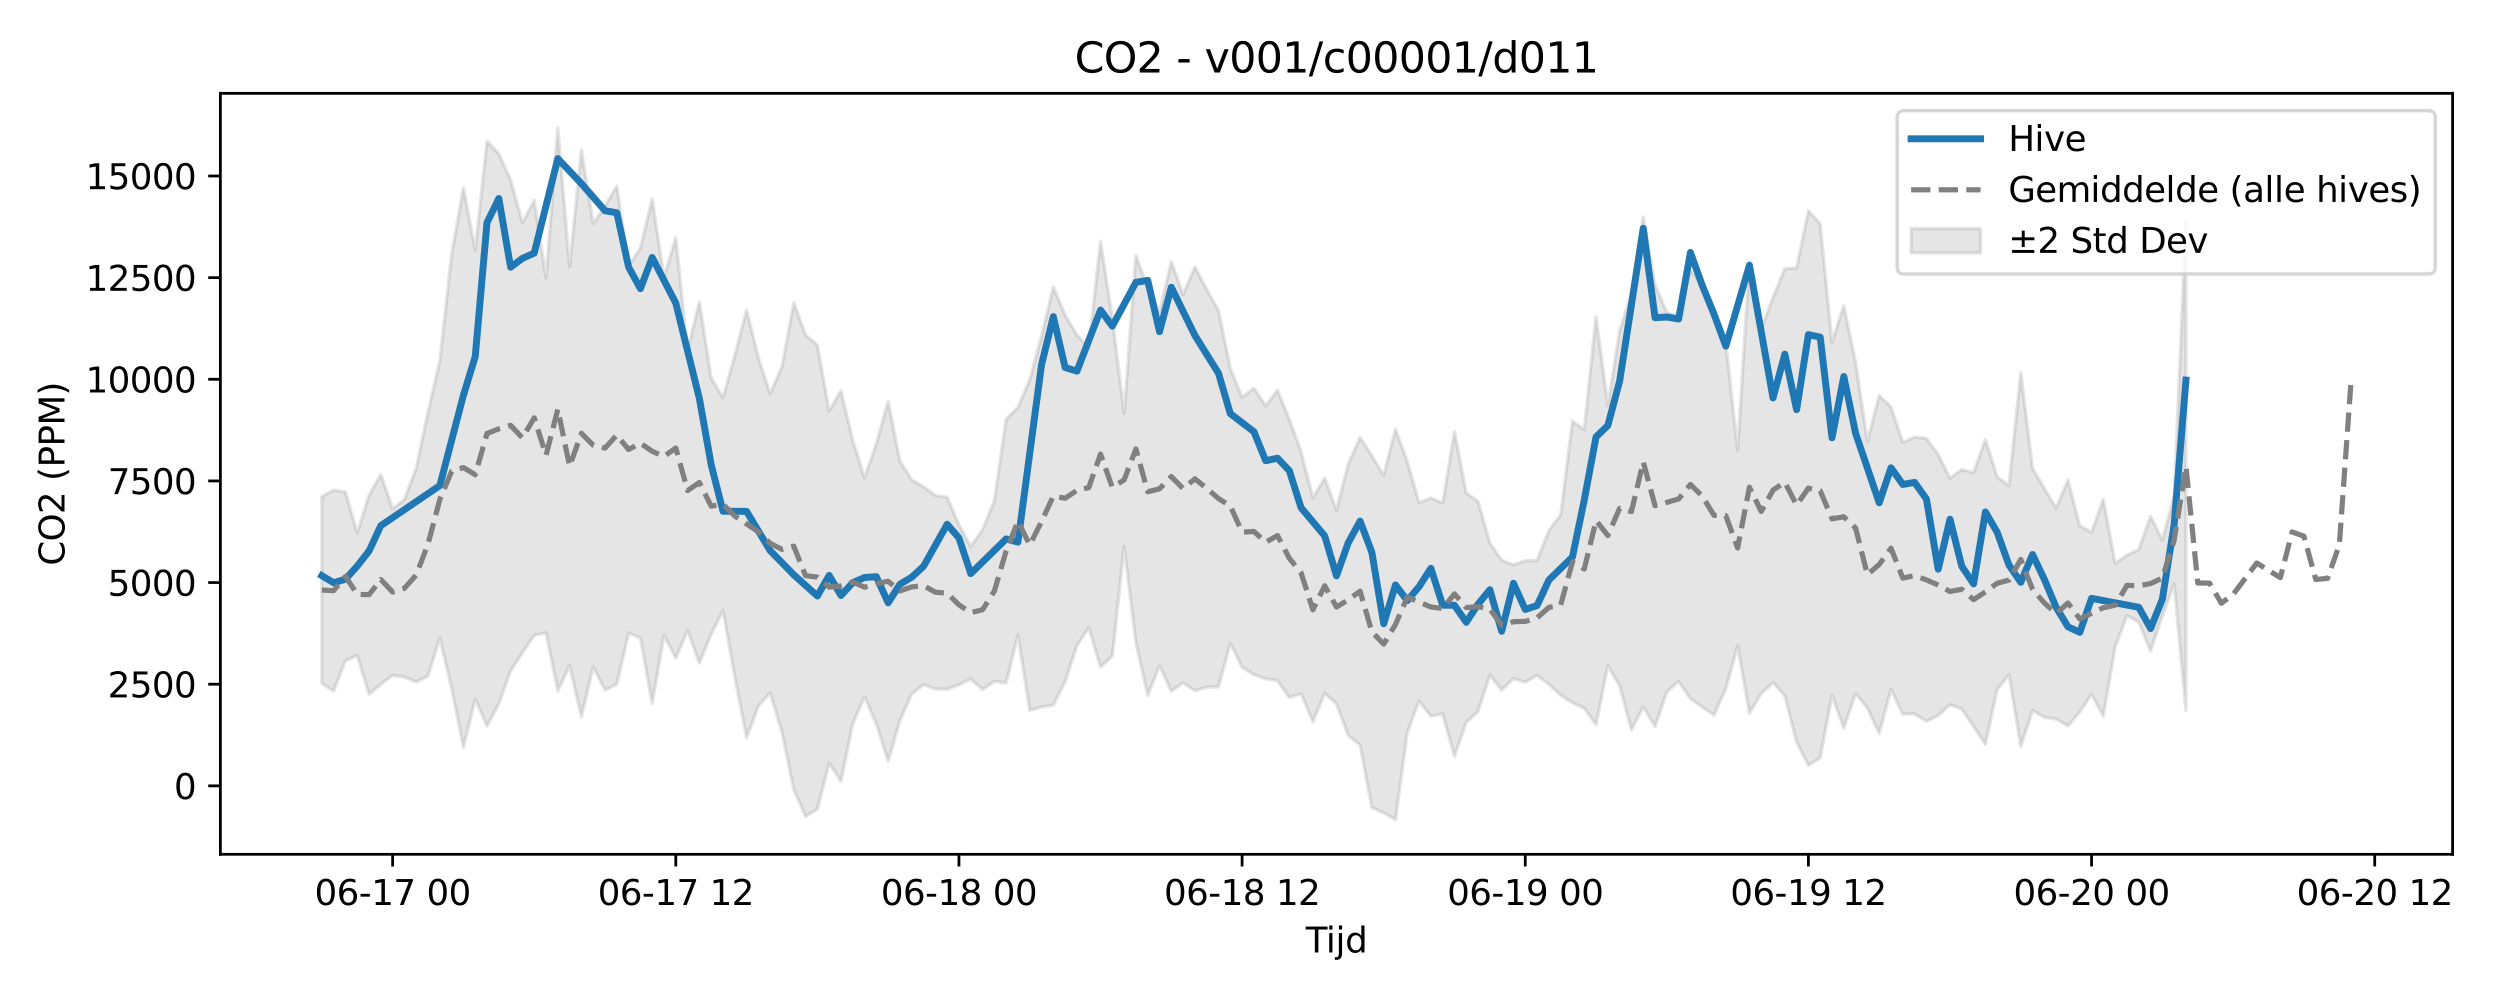 <?xml version="1.0" encoding="utf-8" standalone="no"?>
<!DOCTYPE svg PUBLIC "-//W3C//DTD SVG 1.1//EN"
  "http://www.w3.org/Graphics/SVG/1.1/DTD/svg11.dtd">
<svg xmlns:xlink="http://www.w3.org/1999/xlink" width="720pt" height="288pt" viewBox="0 0 720 288" xmlns="http://www.w3.org/2000/svg" version="1.1">
 <defs>
  <style type="text/css">*{stroke-linejoin: round; stroke-linecap: butt}</style>
 </defs>
 <g id="figure_1">
  <g id="patch_1">
   <path d="M 0 288 
L 720 288 
L 720 0 
L 0 0 
z
" style="fill: #ffffff"/>
  </g>
  <g id="axes_1">
   <g id="patch_2">
    <path d="M 63.47 246.04 
L 706.345 246.04 
L 706.345 26.88 
L 63.47 26.88 
z
" style="fill: #ffffff"/>
   </g>
   <g id="FillBetweenPolyCollection_1">
    <defs>
     <path id="m13da77498e" d="M 92.692 -144.918 
L 92.692 -91.21 
L 96.089 -88.935 
L 99.487 -97.717 
L 102.885 -99.185 
L 106.283 -88.065 
L 109.681 -90.92 
L 113.079 -93.472 
L 116.477 -93.019 
L 119.874 -91.595 
L 123.272 -93.34 
L 126.67 -104.268 
L 130.068 -89.753 
L 133.466 -72.75 
L 136.864 -86.603 
L 140.262 -78.963 
L 143.659 -85.31 
L 147.057 -94.792 
L 150.455 -100.003 
L 153.853 -105.001 
L 157.251 -105.752 
L 160.649 -89.053 
L 164.047 -96.244 
L 167.445 -81.586 
L 170.842 -95.941 
L 174.24 -89.253 
L 177.638 -90.958 
L 181.036 -105.668 
L 184.434 -104.264 
L 187.832 -85.333 
L 191.23 -105.01 
L 194.627 -98.432 
L 198.025 -106.393 
L 201.423 -97.05 
L 204.821 -105.324 
L 208.219 -112.128 
L 211.617 -93.141 
L 215.015 -75.57 
L 218.412 -84.665 
L 221.81 -88.443 
L 225.208 -77.171 
L 228.606 -60.621 
L 232.004 -52.902 
L 235.402 -54.985 
L 238.8 -68.219 
L 242.197 -62.979 
L 245.595 -79.549 
L 248.993 -87.325 
L 252.391 -79.508 
L 255.789 -68.785 
L 259.187 -80.46 
L 262.585 -88.141 
L 265.982 -90.849 
L 269.38 -89.554 
L 272.778 -89.515 
L 276.176 -90.764 
L 279.574 -92.492 
L 282.972 -89.382 
L 286.37 -91.777 
L 289.767 -91.322 
L 293.165 -105.12 
L 296.563 -83.415 
L 299.961 -84.378 
L 303.359 -84.935 
L 306.757 -91.723 
L 310.155 -102.057 
L 313.552 -107.199 
L 316.95 -95.928 
L 320.348 -99.025 
L 323.746 -130.581 
L 327.144 -102.898 
L 330.542 -87.683 
L 333.94 -96.304 
L 337.338 -88.911 
L 340.735 -91.378 
L 344.133 -89.081 
L 347.531 -90.049 
L 350.929 -90.201 
L 354.327 -102.708 
L 357.725 -95.866 
L 361.123 -93.705 
L 364.52 -92.523 
L 367.918 -91.934 
L 371.316 -87.12 
L 374.714 -88.241 
L 378.112 -80.11 
L 381.51 -88.311 
L 384.908 -85.279 
L 388.305 -76.127 
L 391.703 -73.454 
L 395.101 -55.367 
L 398.499 -53.917 
L 401.897 -51.922 
L 405.295 -76.984 
L 408.693 -86.092 
L 412.09 -81.768 
L 415.488 -82.36 
L 418.886 -70.225 
L 422.284 -79.985 
L 425.682 -83.06 
L 429.08 -93.552 
L 432.478 -89.265 
L 435.875 -92.525 
L 439.273 -91.561 
L 442.671 -93.486 
L 446.069 -90.917 
L 449.467 -87.79 
L 452.865 -85.591 
L 456.263 -84.014 
L 459.66 -79.32 
L 463.058 -96.325 
L 466.456 -90.426 
L 469.854 -77.801 
L 473.252 -84.425 
L 476.65 -78.759 
L 480.048 -88.72 
L 483.445 -91.745 
L 486.843 -86.768 
L 490.241 -84.358 
L 493.639 -82.068 
L 497.037 -89.655 
L 500.435 -101.932 
L 503.833 -82.623 
L 507.231 -88.236 
L 510.628 -91.385 
L 514.026 -87.594 
L 517.424 -74.239 
L 520.822 -67.561 
L 524.22 -69.785 
L 527.618 -87.77 
L 531.016 -78.329 
L 534.413 -88.219 
L 537.811 -84.07 
L 541.209 -76.78 
L 544.607 -89.471 
L 548.005 -82.349 
L 551.403 -82.37 
L 554.801 -80.276 
L 558.198 -81.902 
L 561.596 -85.04 
L 564.994 -83.832 
L 568.392 -78.741 
L 571.79 -73.644 
L 575.188 -89.404 
L 578.586 -93.703 
L 581.983 -73.038 
L 585.381 -83.405 
L 588.779 -81.377 
L 592.177 -80.937 
L 595.575 -78.909 
L 598.973 -82.985 
L 602.371 -88.035 
L 605.768 -81.718 
L 609.166 -101.671 
L 612.564 -110.711 
L 615.962 -108.847 
L 619.36 -100.52 
L 622.758 -110.57 
L 626.156 -119.765 
L 629.553 -83.339 
L 629.553 -223.997 
L 629.553 -223.997 
L 626.156 -145.118 
L 622.758 -132.459 
L 619.36 -139.322 
L 615.962 -129.74 
L 612.564 -128.123 
L 609.166 -125.719 
L 605.768 -144.231 
L 602.371 -134.727 
L 598.973 -136.557 
L 595.575 -149.774 
L 592.177 -141.618 
L 588.779 -147.313 
L 585.381 -153.106 
L 581.983 -180.682 
L 578.586 -148.145 
L 575.188 -150.672 
L 571.79 -161.409 
L 568.392 -151.864 
L 564.994 -152.774 
L 561.596 -150.234 
L 558.198 -157.12 
L 554.801 -161.708 
L 551.403 -162.119 
L 548.005 -160.612 
L 544.607 -170.773 
L 541.209 -174.096 
L 537.811 -160.919 
L 534.413 -183.58 
L 531.016 -200.006 
L 527.618 -189.375 
L 524.22 -223.525 
L 520.822 -227.277 
L 517.424 -210.831 
L 514.026 -210.64 
L 510.628 -202.308 
L 507.231 -193.171 
L 503.833 -212.72 
L 500.435 -158.432 
L 497.037 -189.293 
L 493.639 -197.078 
L 490.241 -205.907 
L 486.843 -210.17 
L 483.445 -196.843 
L 480.048 -198.03 
L 476.65 -205.967 
L 473.252 -225.546 
L 469.854 -203.529 
L 466.456 -192.769 
L 463.058 -171.214 
L 459.66 -196.832 
L 456.263 -164.237 
L 452.865 -166.711 
L 449.467 -139.678 
L 446.069 -135.206 
L 442.671 -126.595 
L 439.273 -126.51 
L 435.875 -125.373 
L 432.478 -126.667 
L 429.08 -131.652 
L 425.682 -143.545 
L 422.284 -146.027 
L 418.886 -163.7 
L 415.488 -143.149 
L 412.09 -144.608 
L 408.693 -143.246 
L 405.295 -155.092 
L 401.897 -164.371 
L 398.499 -151.112 
L 395.101 -156.712 
L 391.703 -162.019 
L 388.305 -154.402 
L 384.908 -141.09 
L 381.51 -150.284 
L 378.112 -144.629 
L 374.714 -157.829 
L 371.316 -167.298 
L 367.918 -175.609 
L 364.52 -171.132 
L 361.123 -176.179 
L 357.725 -173.606 
L 354.327 -181.862 
L 350.929 -198.617 
L 347.531 -204.628 
L 344.133 -211.124 
L 340.735 -203.185 
L 337.338 -212.594 
L 333.94 -198.148 
L 330.542 -205.07 
L 327.144 -214.508 
L 323.746 -168.992 
L 320.348 -196.288 
L 316.95 -218.486 
L 313.552 -187.915 
L 310.155 -191.509 
L 306.757 -197.254 
L 303.359 -205.36 
L 299.961 -191.208 
L 296.563 -178.638 
L 293.165 -170.715 
L 289.767 -167.256 
L 286.37 -143.746 
L 282.972 -135.434 
L 279.574 -130.606 
L 276.176 -136.848 
L 272.778 -144.782 
L 269.38 -145.328 
L 265.982 -147.801 
L 262.585 -149.809 
L 259.187 -155.178 
L 255.789 -172.414 
L 252.391 -160.269 
L 248.993 -150.423 
L 245.595 -161.197 
L 242.197 -175.483 
L 238.8 -169.612 
L 235.402 -188.592 
L 232.004 -191.533 
L 228.606 -200.8 
L 225.208 -182.385 
L 221.81 -174.589 
L 218.412 -184.984 
L 215.015 -198.713 
L 211.617 -185.62 
L 208.219 -173.451 
L 204.821 -179.12 
L 201.423 -201.043 
L 198.025 -187.043 
L 194.627 -219.534 
L 191.23 -208.053 
L 187.832 -230.708 
L 184.434 -216.506 
L 181.036 -211.407 
L 177.638 -234.4 
L 174.24 -228.612 
L 170.842 -223.629 
L 167.445 -244.828 
L 164.047 -211.23 
L 160.649 -251.158 
L 157.251 -207.991 
L 153.853 -230.32 
L 150.455 -223.789 
L 147.057 -236.185 
L 143.659 -243.698 
L 140.262 -247.322 
L 136.864 -215.958 
L 133.466 -233.933 
L 130.068 -214.768 
L 126.67 -184.054 
L 123.272 -169.317 
L 119.874 -153.217 
L 116.477 -144.152 
L 113.079 -141.501 
L 109.681 -151.288 
L 106.283 -145.398 
L 102.885 -134.48 
L 99.487 -146.284 
L 96.089 -146.854 
L 92.692 -144.918 
z
" style="stroke: #808080; stroke-opacity: 0.2"/>
    </defs>
    <g clip-path="url(#p650953bee2)">
     <use xlink:href="#m13da77498e" x="0" y="288" style="fill: #808080; fill-opacity: 0.2; stroke: #808080; stroke-opacity: 0.2"/>
    </g>
   </g>
   <g id="matplotlib.axis_1">
    <g id="xtick_1">
     <g id="line2d_1">
      <defs>
       <path id="mddd95ee43c" d="M 0 0 
L 0 3.5 
" style="stroke: #000000; stroke-width: 0.8"/>
      </defs>
      <g>
       <use xlink:href="#mddd95ee43c" x="113.079" y="246.04" style="stroke: #000000; stroke-width: 0.8"/>
      </g>
     </g>
     <g id="text_1">
      <!-- 06-17 00 -->
      <g transform="translate(90.598 260.638) scale(0.1 -0.1)">
       <defs>
        <path id="DejaVuSans-30" d="M 2034 4250 
Q 1547 4250 1301 3770 
Q 1056 3291 1056 2328 
Q 1056 1369 1301 889 
Q 1547 409 2034 409 
Q 2525 409 2770 889 
Q 3016 1369 3016 2328 
Q 3016 3291 2770 3770 
Q 2525 4250 2034 4250 
z
M 2034 4750 
Q 2819 4750 3233 4129 
Q 3647 3509 3647 2328 
Q 3647 1150 3233 529 
Q 2819 -91 2034 -91 
Q 1250 -91 836 529 
Q 422 1150 422 2328 
Q 422 3509 836 4129 
Q 1250 4750 2034 4750 
z
" transform="scale(0.016)"/>
        <path id="DejaVuSans-36" d="M 2113 2584 
Q 1688 2584 1439 2293 
Q 1191 2003 1191 1497 
Q 1191 994 1439 701 
Q 1688 409 2113 409 
Q 2538 409 2786 701 
Q 3034 994 3034 1497 
Q 3034 2003 2786 2293 
Q 2538 2584 2113 2584 
z
M 3366 4563 
L 3366 3988 
Q 3128 4100 2886 4159 
Q 2644 4219 2406 4219 
Q 1781 4219 1451 3797 
Q 1122 3375 1075 2522 
Q 1259 2794 1537 2939 
Q 1816 3084 2150 3084 
Q 2853 3084 3261 2657 
Q 3669 2231 3669 1497 
Q 3669 778 3244 343 
Q 2819 -91 2113 -91 
Q 1303 -91 875 529 
Q 447 1150 447 2328 
Q 447 3434 972 4092 
Q 1497 4750 2381 4750 
Q 2619 4750 2861 4703 
Q 3103 4656 3366 4563 
z
" transform="scale(0.016)"/>
        <path id="DejaVuSans-2d" d="M 313 2009 
L 1997 2009 
L 1997 1497 
L 313 1497 
L 313 2009 
z
" transform="scale(0.016)"/>
        <path id="DejaVuSans-31" d="M 794 531 
L 1825 531 
L 1825 4091 
L 703 3866 
L 703 4441 
L 1819 4666 
L 2450 4666 
L 2450 531 
L 3481 531 
L 3481 0 
L 794 0 
L 794 531 
z
" transform="scale(0.016)"/>
        <path id="DejaVuSans-37" d="M 525 4666 
L 3525 4666 
L 3525 4397 
L 1831 0 
L 1172 0 
L 2766 4134 
L 525 4134 
L 525 4666 
z
" transform="scale(0.016)"/>
        <path id="DejaVuSans-20" transform="scale(0.016)"/>
       </defs>
       <use xlink:href="#DejaVuSans-30"/>
       <use xlink:href="#DejaVuSans-36" transform="translate(63.623 0)"/>
       <use xlink:href="#DejaVuSans-2d" transform="translate(127.246 0)"/>
       <use xlink:href="#DejaVuSans-31" transform="translate(163.33 0)"/>
       <use xlink:href="#DejaVuSans-37" transform="translate(226.953 0)"/>
       <use xlink:href="#DejaVuSans-20" transform="translate(290.576 0)"/>
       <use xlink:href="#DejaVuSans-30" transform="translate(322.363 0)"/>
       <use xlink:href="#DejaVuSans-30" transform="translate(385.986 0)"/>
      </g>
     </g>
    </g>
    <g id="xtick_2">
     <g id="line2d_2">
      <g>
       <use xlink:href="#mddd95ee43c" x="194.627" y="246.04" style="stroke: #000000; stroke-width: 0.8"/>
      </g>
     </g>
     <g id="text_2">
      <!-- 06-17 12 -->
      <g transform="translate(172.147 260.638) scale(0.1 -0.1)">
       <defs>
        <path id="DejaVuSans-32" d="M 1228 531 
L 3431 531 
L 3431 0 
L 469 0 
L 469 531 
Q 828 903 1448 1529 
Q 2069 2156 2228 2338 
Q 2531 2678 2651 2914 
Q 2772 3150 2772 3378 
Q 2772 3750 2511 3984 
Q 2250 4219 1831 4219 
Q 1534 4219 1204 4116 
Q 875 4013 500 3803 
L 500 4441 
Q 881 4594 1212 4672 
Q 1544 4750 1819 4750 
Q 2544 4750 2975 4387 
Q 3406 4025 3406 3419 
Q 3406 3131 3298 2873 
Q 3191 2616 2906 2266 
Q 2828 2175 2409 1742 
Q 1991 1309 1228 531 
z
" transform="scale(0.016)"/>
       </defs>
       <use xlink:href="#DejaVuSans-30"/>
       <use xlink:href="#DejaVuSans-36" transform="translate(63.623 0)"/>
       <use xlink:href="#DejaVuSans-2d" transform="translate(127.246 0)"/>
       <use xlink:href="#DejaVuSans-31" transform="translate(163.33 0)"/>
       <use xlink:href="#DejaVuSans-37" transform="translate(226.953 0)"/>
       <use xlink:href="#DejaVuSans-20" transform="translate(290.576 0)"/>
       <use xlink:href="#DejaVuSans-31" transform="translate(322.363 0)"/>
       <use xlink:href="#DejaVuSans-32" transform="translate(385.986 0)"/>
      </g>
     </g>
    </g>
    <g id="xtick_3">
     <g id="line2d_3">
      <g>
       <use xlink:href="#mddd95ee43c" x="276.176" y="246.04" style="stroke: #000000; stroke-width: 0.8"/>
      </g>
     </g>
     <g id="text_3">
      <!-- 06-18 00 -->
      <g transform="translate(253.696 260.638) scale(0.1 -0.1)">
       <defs>
        <path id="DejaVuSans-38" d="M 2034 2216 
Q 1584 2216 1326 1975 
Q 1069 1734 1069 1313 
Q 1069 891 1326 650 
Q 1584 409 2034 409 
Q 2484 409 2743 651 
Q 3003 894 3003 1313 
Q 3003 1734 2745 1975 
Q 2488 2216 2034 2216 
z
M 1403 2484 
Q 997 2584 770 2862 
Q 544 3141 544 3541 
Q 544 4100 942 4425 
Q 1341 4750 2034 4750 
Q 2731 4750 3128 4425 
Q 3525 4100 3525 3541 
Q 3525 3141 3298 2862 
Q 3072 2584 2669 2484 
Q 3125 2378 3379 2068 
Q 3634 1759 3634 1313 
Q 3634 634 3220 271 
Q 2806 -91 2034 -91 
Q 1263 -91 848 271 
Q 434 634 434 1313 
Q 434 1759 690 2068 
Q 947 2378 1403 2484 
z
M 1172 3481 
Q 1172 3119 1398 2916 
Q 1625 2713 2034 2713 
Q 2441 2713 2670 2916 
Q 2900 3119 2900 3481 
Q 2900 3844 2670 4047 
Q 2441 4250 2034 4250 
Q 1625 4250 1398 4047 
Q 1172 3844 1172 3481 
z
" transform="scale(0.016)"/>
       </defs>
       <use xlink:href="#DejaVuSans-30"/>
       <use xlink:href="#DejaVuSans-36" transform="translate(63.623 0)"/>
       <use xlink:href="#DejaVuSans-2d" transform="translate(127.246 0)"/>
       <use xlink:href="#DejaVuSans-31" transform="translate(163.33 0)"/>
       <use xlink:href="#DejaVuSans-38" transform="translate(226.953 0)"/>
       <use xlink:href="#DejaVuSans-20" transform="translate(290.576 0)"/>
       <use xlink:href="#DejaVuSans-30" transform="translate(322.363 0)"/>
       <use xlink:href="#DejaVuSans-30" transform="translate(385.986 0)"/>
      </g>
     </g>
    </g>
    <g id="xtick_4">
     <g id="line2d_4">
      <g>
       <use xlink:href="#mddd95ee43c" x="357.725" y="246.04" style="stroke: #000000; stroke-width: 0.8"/>
      </g>
     </g>
     <g id="text_4">
      <!-- 06-18 12 -->
      <g transform="translate(335.244 260.638) scale(0.1 -0.1)">
       <use xlink:href="#DejaVuSans-30"/>
       <use xlink:href="#DejaVuSans-36" transform="translate(63.623 0)"/>
       <use xlink:href="#DejaVuSans-2d" transform="translate(127.246 0)"/>
       <use xlink:href="#DejaVuSans-31" transform="translate(163.33 0)"/>
       <use xlink:href="#DejaVuSans-38" transform="translate(226.953 0)"/>
       <use xlink:href="#DejaVuSans-20" transform="translate(290.576 0)"/>
       <use xlink:href="#DejaVuSans-31" transform="translate(322.363 0)"/>
       <use xlink:href="#DejaVuSans-32" transform="translate(385.986 0)"/>
      </g>
     </g>
    </g>
    <g id="xtick_5">
     <g id="line2d_5">
      <g>
       <use xlink:href="#mddd95ee43c" x="439.273" y="246.04" style="stroke: #000000; stroke-width: 0.8"/>
      </g>
     </g>
     <g id="text_5">
      <!-- 06-19 00 -->
      <g transform="translate(416.793 260.638) scale(0.1 -0.1)">
       <defs>
        <path id="DejaVuSans-39" d="M 703 97 
L 703 672 
Q 941 559 1184 500 
Q 1428 441 1663 441 
Q 2288 441 2617 861 
Q 2947 1281 2994 2138 
Q 2813 1869 2534 1725 
Q 2256 1581 1919 1581 
Q 1219 1581 811 2004 
Q 403 2428 403 3163 
Q 403 3881 828 4315 
Q 1253 4750 1959 4750 
Q 2769 4750 3195 4129 
Q 3622 3509 3622 2328 
Q 3622 1225 3098 567 
Q 2575 -91 1691 -91 
Q 1453 -91 1209 -44 
Q 966 3 703 97 
z
M 1959 2075 
Q 2384 2075 2632 2365 
Q 2881 2656 2881 3163 
Q 2881 3666 2632 3958 
Q 2384 4250 1959 4250 
Q 1534 4250 1286 3958 
Q 1038 3666 1038 3163 
Q 1038 2656 1286 2365 
Q 1534 2075 1959 2075 
z
" transform="scale(0.016)"/>
       </defs>
       <use xlink:href="#DejaVuSans-30"/>
       <use xlink:href="#DejaVuSans-36" transform="translate(63.623 0)"/>
       <use xlink:href="#DejaVuSans-2d" transform="translate(127.246 0)"/>
       <use xlink:href="#DejaVuSans-31" transform="translate(163.33 0)"/>
       <use xlink:href="#DejaVuSans-39" transform="translate(226.953 0)"/>
       <use xlink:href="#DejaVuSans-20" transform="translate(290.576 0)"/>
       <use xlink:href="#DejaVuSans-30" transform="translate(322.363 0)"/>
       <use xlink:href="#DejaVuSans-30" transform="translate(385.986 0)"/>
      </g>
     </g>
    </g>
    <g id="xtick_6">
     <g id="line2d_6">
      <g>
       <use xlink:href="#mddd95ee43c" x="520.822" y="246.04" style="stroke: #000000; stroke-width: 0.8"/>
      </g>
     </g>
     <g id="text_6">
      <!-- 06-19 12 -->
      <g transform="translate(498.341 260.638) scale(0.1 -0.1)">
       <use xlink:href="#DejaVuSans-30"/>
       <use xlink:href="#DejaVuSans-36" transform="translate(63.623 0)"/>
       <use xlink:href="#DejaVuSans-2d" transform="translate(127.246 0)"/>
       <use xlink:href="#DejaVuSans-31" transform="translate(163.33 0)"/>
       <use xlink:href="#DejaVuSans-39" transform="translate(226.953 0)"/>
       <use xlink:href="#DejaVuSans-20" transform="translate(290.576 0)"/>
       <use xlink:href="#DejaVuSans-31" transform="translate(322.363 0)"/>
       <use xlink:href="#DejaVuSans-32" transform="translate(385.986 0)"/>
      </g>
     </g>
    </g>
    <g id="xtick_7">
     <g id="line2d_7">
      <g>
       <use xlink:href="#mddd95ee43c" x="602.371" y="246.04" style="stroke: #000000; stroke-width: 0.8"/>
      </g>
     </g>
     <g id="text_7">
      <!-- 06-20 00 -->
      <g transform="translate(579.89 260.638) scale(0.1 -0.1)">
       <use xlink:href="#DejaVuSans-30"/>
       <use xlink:href="#DejaVuSans-36" transform="translate(63.623 0)"/>
       <use xlink:href="#DejaVuSans-2d" transform="translate(127.246 0)"/>
       <use xlink:href="#DejaVuSans-32" transform="translate(163.33 0)"/>
       <use xlink:href="#DejaVuSans-30" transform="translate(226.953 0)"/>
       <use xlink:href="#DejaVuSans-20" transform="translate(290.576 0)"/>
       <use xlink:href="#DejaVuSans-30" transform="translate(322.363 0)"/>
       <use xlink:href="#DejaVuSans-30" transform="translate(385.986 0)"/>
      </g>
     </g>
    </g>
    <g id="xtick_8">
     <g id="line2d_8">
      <g>
       <use xlink:href="#mddd95ee43c" x="683.919" y="246.04" style="stroke: #000000; stroke-width: 0.8"/>
      </g>
     </g>
     <g id="text_8">
      <!-- 06-20 12 -->
      <g transform="translate(661.439 260.638) scale(0.1 -0.1)">
       <use xlink:href="#DejaVuSans-30"/>
       <use xlink:href="#DejaVuSans-36" transform="translate(63.623 0)"/>
       <use xlink:href="#DejaVuSans-2d" transform="translate(127.246 0)"/>
       <use xlink:href="#DejaVuSans-32" transform="translate(163.33 0)"/>
       <use xlink:href="#DejaVuSans-30" transform="translate(226.953 0)"/>
       <use xlink:href="#DejaVuSans-20" transform="translate(290.576 0)"/>
       <use xlink:href="#DejaVuSans-31" transform="translate(322.363 0)"/>
       <use xlink:href="#DejaVuSans-32" transform="translate(385.986 0)"/>
      </g>
     </g>
    </g>
    <g id="text_9">
     <!-- Tijd -->
     <g transform="translate(376.058 274.317) scale(0.1 -0.1)">
      <defs>
       <path id="DejaVuSans-54" d="M -19 4666 
L 3928 4666 
L 3928 4134 
L 2272 4134 
L 2272 0 
L 1638 0 
L 1638 4134 
L -19 4134 
L -19 4666 
z
" transform="scale(0.016)"/>
       <path id="DejaVuSans-69" d="M 603 3500 
L 1178 3500 
L 1178 0 
L 603 0 
L 603 3500 
z
M 603 4863 
L 1178 4863 
L 1178 4134 
L 603 4134 
L 603 4863 
z
" transform="scale(0.016)"/>
       <path id="DejaVuSans-6a" d="M 603 3500 
L 1178 3500 
L 1178 -63 
Q 1178 -731 923 -1031 
Q 669 -1331 103 -1331 
L -116 -1331 
L -116 -844 
L 38 -844 
Q 366 -844 484 -692 
Q 603 -541 603 -63 
L 603 3500 
z
M 603 4863 
L 1178 4863 
L 1178 4134 
L 603 4134 
L 603 4863 
z
" transform="scale(0.016)"/>
       <path id="DejaVuSans-64" d="M 2906 2969 
L 2906 4863 
L 3481 4863 
L 3481 0 
L 2906 0 
L 2906 525 
Q 2725 213 2448 61 
Q 2172 -91 1784 -91 
Q 1150 -91 751 415 
Q 353 922 353 1747 
Q 353 2572 751 3078 
Q 1150 3584 1784 3584 
Q 2172 3584 2448 3432 
Q 2725 3281 2906 2969 
z
M 947 1747 
Q 947 1113 1208 752 
Q 1469 391 1925 391 
Q 2381 391 2643 752 
Q 2906 1113 2906 1747 
Q 2906 2381 2643 2742 
Q 2381 3103 1925 3103 
Q 1469 3103 1208 2742 
Q 947 2381 947 1747 
z
" transform="scale(0.016)"/>
      </defs>
      <use xlink:href="#DejaVuSans-54"/>
      <use xlink:href="#DejaVuSans-69" transform="translate(57.959 0)"/>
      <use xlink:href="#DejaVuSans-6a" transform="translate(85.742 0)"/>
      <use xlink:href="#DejaVuSans-64" transform="translate(113.525 0)"/>
     </g>
    </g>
   </g>
   <g id="matplotlib.axis_2">
    <g id="ytick_1">
     <g id="line2d_9">
      <defs>
       <path id="mb2eb5ea245" d="M 0 0 
L -3.5 0 
" style="stroke: #000000; stroke-width: 0.8"/>
      </defs>
      <g>
       <use xlink:href="#mb2eb5ea245" x="63.47" y="226.328" style="stroke: #000000; stroke-width: 0.8"/>
      </g>
     </g>
     <g id="text_10">
      <!-- 0 -->
      <g transform="translate(50.108 230.127) scale(0.1 -0.1)">
       <use xlink:href="#DejaVuSans-30"/>
      </g>
     </g>
    </g>
    <g id="ytick_2">
     <g id="line2d_10">
      <g>
       <use xlink:href="#mb2eb5ea245" x="63.47" y="197.054" style="stroke: #000000; stroke-width: 0.8"/>
      </g>
     </g>
     <g id="text_11">
      <!-- 2500 -->
      <g transform="translate(31.02 200.853) scale(0.1 -0.1)">
       <defs>
        <path id="DejaVuSans-35" d="M 691 4666 
L 3169 4666 
L 3169 4134 
L 1269 4134 
L 1269 2991 
Q 1406 3038 1543 3061 
Q 1681 3084 1819 3084 
Q 2600 3084 3056 2656 
Q 3513 2228 3513 1497 
Q 3513 744 3044 326 
Q 2575 -91 1722 -91 
Q 1428 -91 1123 -41 
Q 819 9 494 109 
L 494 744 
Q 775 591 1075 516 
Q 1375 441 1709 441 
Q 2250 441 2565 725 
Q 2881 1009 2881 1497 
Q 2881 1984 2565 2268 
Q 2250 2553 1709 2553 
Q 1456 2553 1204 2497 
Q 953 2441 691 2322 
L 691 4666 
z
" transform="scale(0.016)"/>
       </defs>
       <use xlink:href="#DejaVuSans-32"/>
       <use xlink:href="#DejaVuSans-35" transform="translate(63.623 0)"/>
       <use xlink:href="#DejaVuSans-30" transform="translate(127.246 0)"/>
       <use xlink:href="#DejaVuSans-30" transform="translate(190.869 0)"/>
      </g>
     </g>
    </g>
    <g id="ytick_3">
     <g id="line2d_11">
      <g>
       <use xlink:href="#mb2eb5ea245" x="63.47" y="167.78" style="stroke: #000000; stroke-width: 0.8"/>
      </g>
     </g>
     <g id="text_12">
      <!-- 5000 -->
      <g transform="translate(31.02 171.579) scale(0.1 -0.1)">
       <use xlink:href="#DejaVuSans-35"/>
       <use xlink:href="#DejaVuSans-30" transform="translate(63.623 0)"/>
       <use xlink:href="#DejaVuSans-30" transform="translate(127.246 0)"/>
       <use xlink:href="#DejaVuSans-30" transform="translate(190.869 0)"/>
      </g>
     </g>
    </g>
    <g id="ytick_4">
     <g id="line2d_12">
      <g>
       <use xlink:href="#mb2eb5ea245" x="63.47" y="138.506" style="stroke: #000000; stroke-width: 0.8"/>
      </g>
     </g>
     <g id="text_13">
      <!-- 7500 -->
      <g transform="translate(31.02 142.306) scale(0.1 -0.1)">
       <use xlink:href="#DejaVuSans-37"/>
       <use xlink:href="#DejaVuSans-35" transform="translate(63.623 0)"/>
       <use xlink:href="#DejaVuSans-30" transform="translate(127.246 0)"/>
       <use xlink:href="#DejaVuSans-30" transform="translate(190.869 0)"/>
      </g>
     </g>
    </g>
    <g id="ytick_5">
     <g id="line2d_13">
      <g>
       <use xlink:href="#mb2eb5ea245" x="63.47" y="109.233" style="stroke: #000000; stroke-width: 0.8"/>
      </g>
     </g>
     <g id="text_14">
      <!-- 10000 -->
      <g transform="translate(24.657 113.032) scale(0.1 -0.1)">
       <use xlink:href="#DejaVuSans-31"/>
       <use xlink:href="#DejaVuSans-30" transform="translate(63.623 0)"/>
       <use xlink:href="#DejaVuSans-30" transform="translate(127.246 0)"/>
       <use xlink:href="#DejaVuSans-30" transform="translate(190.869 0)"/>
       <use xlink:href="#DejaVuSans-30" transform="translate(254.492 0)"/>
      </g>
     </g>
    </g>
    <g id="ytick_6">
     <g id="line2d_14">
      <g>
       <use xlink:href="#mb2eb5ea245" x="63.47" y="79.959" style="stroke: #000000; stroke-width: 0.8"/>
      </g>
     </g>
     <g id="text_15">
      <!-- 12500 -->
      <g transform="translate(24.657 83.758) scale(0.1 -0.1)">
       <use xlink:href="#DejaVuSans-31"/>
       <use xlink:href="#DejaVuSans-32" transform="translate(63.623 0)"/>
       <use xlink:href="#DejaVuSans-35" transform="translate(127.246 0)"/>
       <use xlink:href="#DejaVuSans-30" transform="translate(190.869 0)"/>
       <use xlink:href="#DejaVuSans-30" transform="translate(254.492 0)"/>
      </g>
     </g>
    </g>
    <g id="ytick_7">
     <g id="line2d_15">
      <g>
       <use xlink:href="#mb2eb5ea245" x="63.47" y="50.685" style="stroke: #000000; stroke-width: 0.8"/>
      </g>
     </g>
     <g id="text_16">
      <!-- 15000 -->
      <g transform="translate(24.657 54.484) scale(0.1 -0.1)">
       <use xlink:href="#DejaVuSans-31"/>
       <use xlink:href="#DejaVuSans-35" transform="translate(63.623 0)"/>
       <use xlink:href="#DejaVuSans-30" transform="translate(127.246 0)"/>
       <use xlink:href="#DejaVuSans-30" transform="translate(190.869 0)"/>
       <use xlink:href="#DejaVuSans-30" transform="translate(254.492 0)"/>
      </g>
     </g>
    </g>
    <g id="text_17">
     <!-- CO2 (PPM) -->
     <g transform="translate(18.578 162.903) rotate(-90) scale(0.1 -0.1)">
      <defs>
       <path id="DejaVuSans-43" d="M 4122 4306 
L 4122 3641 
Q 3803 3938 3442 4084 
Q 3081 4231 2675 4231 
Q 1875 4231 1450 3742 
Q 1025 3253 1025 2328 
Q 1025 1406 1450 917 
Q 1875 428 2675 428 
Q 3081 428 3442 575 
Q 3803 722 4122 1019 
L 4122 359 
Q 3791 134 3420 21 
Q 3050 -91 2638 -91 
Q 1578 -91 968 557 
Q 359 1206 359 2328 
Q 359 3453 968 4101 
Q 1578 4750 2638 4750 
Q 3056 4750 3426 4639 
Q 3797 4528 4122 4306 
z
" transform="scale(0.016)"/>
       <path id="DejaVuSans-4f" d="M 2522 4238 
Q 1834 4238 1429 3725 
Q 1025 3213 1025 2328 
Q 1025 1447 1429 934 
Q 1834 422 2522 422 
Q 3209 422 3611 934 
Q 4013 1447 4013 2328 
Q 4013 3213 3611 3725 
Q 3209 4238 2522 4238 
z
M 2522 4750 
Q 3503 4750 4090 4092 
Q 4678 3434 4678 2328 
Q 4678 1225 4090 567 
Q 3503 -91 2522 -91 
Q 1538 -91 948 565 
Q 359 1222 359 2328 
Q 359 3434 948 4092 
Q 1538 4750 2522 4750 
z
" transform="scale(0.016)"/>
       <path id="DejaVuSans-28" d="M 1984 4856 
Q 1566 4138 1362 3434 
Q 1159 2731 1159 2009 
Q 1159 1288 1364 580 
Q 1569 -128 1984 -844 
L 1484 -844 
Q 1016 -109 783 600 
Q 550 1309 550 2009 
Q 550 2706 781 3412 
Q 1013 4119 1484 4856 
L 1984 4856 
z
" transform="scale(0.016)"/>
       <path id="DejaVuSans-50" d="M 1259 4147 
L 1259 2394 
L 2053 2394 
Q 2494 2394 2734 2622 
Q 2975 2850 2975 3272 
Q 2975 3691 2734 3919 
Q 2494 4147 2053 4147 
L 1259 4147 
z
M 628 4666 
L 2053 4666 
Q 2838 4666 3239 4311 
Q 3641 3956 3641 3272 
Q 3641 2581 3239 2228 
Q 2838 1875 2053 1875 
L 1259 1875 
L 1259 0 
L 628 0 
L 628 4666 
z
" transform="scale(0.016)"/>
       <path id="DejaVuSans-4d" d="M 628 4666 
L 1569 4666 
L 2759 1491 
L 3956 4666 
L 4897 4666 
L 4897 0 
L 4281 0 
L 4281 4097 
L 3078 897 
L 2444 897 
L 1241 4097 
L 1241 0 
L 628 0 
L 628 4666 
z
" transform="scale(0.016)"/>
       <path id="DejaVuSans-29" d="M 513 4856 
L 1013 4856 
Q 1481 4119 1714 3412 
Q 1947 2706 1947 2009 
Q 1947 1309 1714 600 
Q 1481 -109 1013 -844 
L 513 -844 
Q 928 -128 1133 580 
Q 1338 1288 1338 2009 
Q 1338 2731 1133 3434 
Q 928 4138 513 4856 
z
" transform="scale(0.016)"/>
      </defs>
      <use xlink:href="#DejaVuSans-43"/>
      <use xlink:href="#DejaVuSans-4f" transform="translate(69.824 0)"/>
      <use xlink:href="#DejaVuSans-32" transform="translate(148.535 0)"/>
      <use xlink:href="#DejaVuSans-20" transform="translate(212.158 0)"/>
      <use xlink:href="#DejaVuSans-28" transform="translate(243.945 0)"/>
      <use xlink:href="#DejaVuSans-50" transform="translate(282.959 0)"/>
      <use xlink:href="#DejaVuSans-50" transform="translate(343.262 0)"/>
      <use xlink:href="#DejaVuSans-4d" transform="translate(403.564 0)"/>
      <use xlink:href="#DejaVuSans-29" transform="translate(489.844 0)"/>
     </g>
    </g>
   </g>
   <g id="line2d_16">
    <path d="M 92.692 165.801 
L 96.089 167.827 
L 99.487 166.828 
L 102.885 163.026 
L 106.283 158.686 
L 109.681 151.393 
L 126.67 139.841 
L 133.466 113.835 
L 136.864 102.71 
L 140.262 64.104 
L 143.659 57.172 
L 147.057 76.95 
L 150.455 74.409 
L 153.853 72.886 
L 160.649 45.685 
L 167.445 52.887 
L 174.24 60.685 
L 177.638 61.282 
L 181.036 76.909 
L 184.434 83.144 
L 187.832 74.163 
L 194.627 87.289 
L 201.423 114.789 
L 204.821 133.834 
L 208.219 147.242 
L 215.015 147.277 
L 221.81 158.58 
L 228.606 165.544 
L 235.402 171.644 
L 238.8 165.719 
L 242.197 171.498 
L 245.595 167.811 
L 248.993 166.313 
L 252.391 166.09 
L 255.789 173.619 
L 259.187 168.249 
L 262.585 166.227 
L 265.982 163.096 
L 272.778 150.993 
L 276.176 154.935 
L 279.574 165.192 
L 289.767 155.21 
L 293.165 156.141 
L 299.961 105.029 
L 303.359 91.2 
L 306.757 105.843 
L 310.155 106.891 
L 316.95 89.297 
L 320.348 93.928 
L 327.144 81.317 
L 330.542 80.732 
L 333.94 95.521 
L 337.338 82.734 
L 344.133 96.61 
L 350.929 107.511 
L 354.327 119.127 
L 361.123 124.338 
L 364.52 132.683 
L 367.918 131.961 
L 371.316 135.532 
L 374.714 146.241 
L 381.51 154.326 
L 384.908 165.848 
L 388.305 156.287 
L 391.703 150.075 
L 395.101 159.098 
L 398.499 179.642 
L 401.897 168.465 
L 405.295 172.979 
L 408.693 168.955 
L 412.09 163.686 
L 415.488 174.283 
L 418.886 174.314 
L 422.284 179.216 
L 425.682 173.99 
L 429.08 169.853 
L 432.478 181.8 
L 435.875 167.983 
L 439.273 175.524 
L 442.671 174.4 
L 446.069 167.066 
L 452.865 160.409 
L 456.263 144.018 
L 459.66 125.837 
L 463.058 122.541 
L 466.456 109.76 
L 473.252 65.755 
L 476.65 91.493 
L 480.048 91.3 
L 483.445 91.879 
L 486.843 72.717 
L 490.241 82.168 
L 493.639 90.486 
L 497.037 99.684 
L 503.833 76.399 
L 510.628 114.596 
L 514.026 102.008 
L 517.424 117.991 
L 520.822 96.364 
L 524.22 97.113 
L 527.618 126.077 
L 531.016 108.442 
L 534.413 124.795 
L 541.209 144.802 
L 544.607 134.73 
L 548.005 139.525 
L 551.403 138.928 
L 554.801 143.7 
L 558.198 163.922 
L 561.596 149.543 
L 564.994 163.096 
L 568.392 168.155 
L 571.79 147.453 
L 575.188 153.284 
L 578.586 162.745 
L 581.983 167.698 
L 585.381 159.701 
L 588.779 166.871 
L 592.177 174.927 
L 595.575 180.52 
L 598.973 182.109 
L 602.371 172.323 
L 615.962 174.9 
L 619.36 181.018 
L 622.758 172.569 
L 626.156 151.077 
L 629.553 109.467 
L 629.553 109.467 
" clip-path="url(#p650953bee2)" style="fill: none; stroke: #1f77b4; stroke-width: 2; stroke-linecap: square"/>
   </g>
   <g id="line2d_17">
    <path d="M 92.692 169.936 
L 96.089 170.105 
L 99.487 165.999 
L 102.885 171.168 
L 106.283 171.269 
L 109.681 166.896 
L 113.079 170.514 
L 116.477 169.414 
L 119.874 165.594 
L 123.272 156.672 
L 126.67 143.839 
L 130.068 135.74 
L 133.466 134.659 
L 136.864 136.72 
L 140.262 124.858 
L 143.659 123.496 
L 147.057 122.511 
L 150.455 126.104 
L 153.853 120.34 
L 157.251 131.128 
L 160.649 117.894 
L 164.047 134.263 
L 167.445 124.793 
L 170.842 128.215 
L 174.24 129.067 
L 177.638 125.321 
L 181.036 129.463 
L 184.434 127.615 
L 187.832 129.979 
L 191.23 131.468 
L 194.627 129.017 
L 198.025 141.282 
L 201.423 138.954 
L 204.821 145.778 
L 208.219 145.21 
L 211.617 148.619 
L 218.412 153.176 
L 221.81 156.484 
L 225.208 158.222 
L 228.606 157.29 
L 232.004 165.782 
L 235.402 166.212 
L 238.8 169.084 
L 242.197 168.769 
L 245.595 167.627 
L 248.993 169.126 
L 252.391 168.111 
L 255.789 167.4 
L 259.187 170.181 
L 262.585 169.025 
L 265.982 168.675 
L 269.38 170.559 
L 272.778 170.851 
L 276.176 174.194 
L 279.574 176.451 
L 282.972 175.592 
L 286.37 170.239 
L 289.767 158.711 
L 293.165 150.083 
L 296.563 156.974 
L 299.961 150.207 
L 303.359 142.852 
L 306.757 143.511 
L 310.155 141.217 
L 313.552 140.443 
L 316.95 130.793 
L 320.348 140.344 
L 323.746 138.214 
L 327.144 129.297 
L 330.542 141.623 
L 333.94 140.774 
L 337.338 137.247 
L 340.735 140.719 
L 344.133 137.898 
L 347.531 140.661 
L 350.929 143.591 
L 354.327 145.715 
L 357.725 153.264 
L 361.123 153.058 
L 364.52 156.173 
L 367.918 154.228 
L 371.316 160.791 
L 374.714 164.965 
L 378.112 175.631 
L 381.51 168.703 
L 384.908 174.815 
L 388.305 172.736 
L 391.703 170.264 
L 395.101 181.961 
L 398.499 185.486 
L 401.897 179.853 
L 405.295 171.962 
L 412.09 174.812 
L 415.488 175.245 
L 418.886 171.038 
L 422.284 174.994 
L 425.682 174.698 
L 429.08 175.398 
L 432.478 180.034 
L 435.875 179.051 
L 439.273 178.965 
L 442.671 177.96 
L 446.069 174.939 
L 449.467 174.266 
L 452.865 161.849 
L 456.263 163.874 
L 459.66 149.924 
L 463.058 154.231 
L 466.456 146.403 
L 469.854 147.335 
L 473.252 133.015 
L 476.65 145.637 
L 483.445 143.706 
L 486.843 139.531 
L 490.241 142.868 
L 493.639 148.427 
L 497.037 148.526 
L 500.435 157.818 
L 503.833 140.329 
L 507.231 147.297 
L 510.628 141.153 
L 514.026 138.883 
L 517.424 145.465 
L 520.822 140.581 
L 524.22 141.345 
L 527.618 149.428 
L 531.016 148.833 
L 534.413 152.101 
L 537.811 165.505 
L 541.209 162.562 
L 544.607 157.878 
L 548.005 166.519 
L 551.403 165.755 
L 554.801 167.008 
L 558.198 168.489 
L 561.596 170.363 
L 564.994 169.697 
L 568.392 172.698 
L 571.79 170.473 
L 575.188 167.962 
L 578.586 167.076 
L 581.983 161.14 
L 585.381 169.744 
L 588.779 173.655 
L 592.177 176.722 
L 595.575 173.658 
L 598.973 178.229 
L 605.768 175.026 
L 609.166 174.305 
L 612.564 168.583 
L 615.962 168.706 
L 619.36 168.079 
L 622.758 166.486 
L 626.156 155.558 
L 629.553 134.332 
L 632.951 167.891 
L 636.349 167.944 
L 639.747 173.729 
L 643.145 171.203 
L 649.941 162.16 
L 656.736 166.363 
L 660.134 153.208 
L 663.532 154.412 
L 666.93 166.89 
L 670.328 166.57 
L 673.726 156.937 
L 677.124 109.459 
L 677.124 109.459 
" clip-path="url(#p650953bee2)" style="fill: none; stroke-dasharray: 5.55,2.4; stroke-dashoffset: 0; stroke: #808080; stroke-width: 1.5"/>
   </g>
   <g id="patch_3">
    <path d="M 63.47 246.04 
L 63.47 26.88 
" style="fill: none; stroke: #000000; stroke-width: 0.8; stroke-linejoin: miter; stroke-linecap: square"/>
   </g>
   <g id="patch_4">
    <path d="M 706.345 246.04 
L 706.345 26.88 
" style="fill: none; stroke: #000000; stroke-width: 0.8; stroke-linejoin: miter; stroke-linecap: square"/>
   </g>
   <g id="patch_5">
    <path d="M 63.47 246.04 
L 706.345 246.04 
" style="fill: none; stroke: #000000; stroke-width: 0.8; stroke-linejoin: miter; stroke-linecap: square"/>
   </g>
   <g id="patch_6">
    <path d="M 63.47 26.88 
L 706.345 26.88 
" style="fill: none; stroke: #000000; stroke-width: 0.8; stroke-linejoin: miter; stroke-linecap: square"/>
   </g>
   <g id="text_18">
    <!-- CO2 - v001/c00001/d011 -->
    <g transform="translate(309.504 20.88) scale(0.12 -0.12)">
     <defs>
      <path id="DejaVuSans-76" d="M 191 3500 
L 800 3500 
L 1894 563 
L 2988 3500 
L 3597 3500 
L 2284 0 
L 1503 0 
L 191 3500 
z
" transform="scale(0.016)"/>
      <path id="DejaVuSans-2f" d="M 1625 4666 
L 2156 4666 
L 531 -594 
L 0 -594 
L 1625 4666 
z
" transform="scale(0.016)"/>
      <path id="DejaVuSans-63" d="M 3122 3366 
L 3122 2828 
Q 2878 2963 2633 3030 
Q 2388 3097 2138 3097 
Q 1578 3097 1268 2742 
Q 959 2388 959 1747 
Q 959 1106 1268 751 
Q 1578 397 2138 397 
Q 2388 397 2633 464 
Q 2878 531 3122 666 
L 3122 134 
Q 2881 22 2623 -34 
Q 2366 -91 2075 -91 
Q 1284 -91 818 406 
Q 353 903 353 1747 
Q 353 2603 823 3093 
Q 1294 3584 2113 3584 
Q 2378 3584 2631 3529 
Q 2884 3475 3122 3366 
z
" transform="scale(0.016)"/>
     </defs>
     <use xlink:href="#DejaVuSans-43"/>
     <use xlink:href="#DejaVuSans-4f" transform="translate(69.824 0)"/>
     <use xlink:href="#DejaVuSans-32" transform="translate(148.535 0)"/>
     <use xlink:href="#DejaVuSans-20" transform="translate(212.158 0)"/>
     <use xlink:href="#DejaVuSans-2d" transform="translate(243.945 0)"/>
     <use xlink:href="#DejaVuSans-20" transform="translate(280.029 0)"/>
     <use xlink:href="#DejaVuSans-76" transform="translate(311.816 0)"/>
     <use xlink:href="#DejaVuSans-30" transform="translate(370.996 0)"/>
     <use xlink:href="#DejaVuSans-30" transform="translate(434.619 0)"/>
     <use xlink:href="#DejaVuSans-31" transform="translate(498.242 0)"/>
     <use xlink:href="#DejaVuSans-2f" transform="translate(561.865 0)"/>
     <use xlink:href="#DejaVuSans-63" transform="translate(595.557 0)"/>
     <use xlink:href="#DejaVuSans-30" transform="translate(650.537 0)"/>
     <use xlink:href="#DejaVuSans-30" transform="translate(714.16 0)"/>
     <use xlink:href="#DejaVuSans-30" transform="translate(777.783 0)"/>
     <use xlink:href="#DejaVuSans-30" transform="translate(841.406 0)"/>
     <use xlink:href="#DejaVuSans-31" transform="translate(905.029 0)"/>
     <use xlink:href="#DejaVuSans-2f" transform="translate(968.652 0)"/>
     <use xlink:href="#DejaVuSans-64" transform="translate(1002.344 0)"/>
     <use xlink:href="#DejaVuSans-30" transform="translate(1065.82 0)"/>
     <use xlink:href="#DejaVuSans-31" transform="translate(1129.443 0)"/>
     <use xlink:href="#DejaVuSans-31" transform="translate(1193.066 0)"/>
    </g>
   </g>
   <g id="legend_1">
    <g id="patch_7">
     <path d="M 548.401 78.914 
L 699.345 78.914 
Q 701.345 78.914 701.345 76.914 
L 701.345 33.88 
Q 701.345 31.88 699.345 31.88 
L 548.401 31.88 
Q 546.401 31.88 546.401 33.88 
L 546.401 76.914 
Q 546.401 78.914 548.401 78.914 
z
" style="fill: #ffffff; opacity: 0.8; stroke: #cccccc; stroke-linejoin: miter"/>
    </g>
    <g id="line2d_18">
     <path d="M 550.401 39.978 
L 560.401 39.978 
L 570.401 39.978 
" style="fill: none; stroke: #1f77b4; stroke-width: 2; stroke-linecap: square"/>
    </g>
    <g id="text_19">
     <!-- Hive -->
     <g transform="translate(578.401 43.478) scale(0.1 -0.1)">
      <defs>
       <path id="DejaVuSans-48" d="M 628 4666 
L 1259 4666 
L 1259 2753 
L 3553 2753 
L 3553 4666 
L 4184 4666 
L 4184 0 
L 3553 0 
L 3553 2222 
L 1259 2222 
L 1259 0 
L 628 0 
L 628 4666 
z
" transform="scale(0.016)"/>
       <path id="DejaVuSans-65" d="M 3597 1894 
L 3597 1613 
L 953 1613 
Q 991 1019 1311 708 
Q 1631 397 2203 397 
Q 2534 397 2845 478 
Q 3156 559 3463 722 
L 3463 178 
Q 3153 47 2828 -22 
Q 2503 -91 2169 -91 
Q 1331 -91 842 396 
Q 353 884 353 1716 
Q 353 2575 817 3079 
Q 1281 3584 2069 3584 
Q 2775 3584 3186 3129 
Q 3597 2675 3597 1894 
z
M 3022 2063 
Q 3016 2534 2758 2815 
Q 2500 3097 2075 3097 
Q 1594 3097 1305 2825 
Q 1016 2553 972 2059 
L 3022 2063 
z
" transform="scale(0.016)"/>
      </defs>
      <use xlink:href="#DejaVuSans-48"/>
      <use xlink:href="#DejaVuSans-69" transform="translate(75.195 0)"/>
      <use xlink:href="#DejaVuSans-76" transform="translate(102.979 0)"/>
      <use xlink:href="#DejaVuSans-65" transform="translate(162.158 0)"/>
     </g>
    </g>
    <g id="line2d_19">
     <path d="M 550.401 54.657 
L 560.401 54.657 
L 570.401 54.657 
" style="fill: none; stroke-dasharray: 5.55,2.4; stroke-dashoffset: 0; stroke: #808080; stroke-width: 1.5"/>
    </g>
    <g id="text_20">
     <!-- Gemiddelde (alle hives) -->
     <g transform="translate(578.401 58.157) scale(0.1 -0.1)">
      <defs>
       <path id="DejaVuSans-47" d="M 3809 666 
L 3809 1919 
L 2778 1919 
L 2778 2438 
L 4434 2438 
L 4434 434 
Q 4069 175 3628 42 
Q 3188 -91 2688 -91 
Q 1594 -91 976 548 
Q 359 1188 359 2328 
Q 359 3472 976 4111 
Q 1594 4750 2688 4750 
Q 3144 4750 3555 4637 
Q 3966 4525 4313 4306 
L 4313 3634 
Q 3963 3931 3569 4081 
Q 3175 4231 2741 4231 
Q 1884 4231 1454 3753 
Q 1025 3275 1025 2328 
Q 1025 1384 1454 906 
Q 1884 428 2741 428 
Q 3075 428 3337 486 
Q 3600 544 3809 666 
z
" transform="scale(0.016)"/>
       <path id="DejaVuSans-6d" d="M 3328 2828 
Q 3544 3216 3844 3400 
Q 4144 3584 4550 3584 
Q 5097 3584 5394 3201 
Q 5691 2819 5691 2113 
L 5691 0 
L 5113 0 
L 5113 2094 
Q 5113 2597 4934 2840 
Q 4756 3084 4391 3084 
Q 3944 3084 3684 2787 
Q 3425 2491 3425 1978 
L 3425 0 
L 2847 0 
L 2847 2094 
Q 2847 2600 2669 2842 
Q 2491 3084 2119 3084 
Q 1678 3084 1418 2786 
Q 1159 2488 1159 1978 
L 1159 0 
L 581 0 
L 581 3500 
L 1159 3500 
L 1159 2956 
Q 1356 3278 1631 3431 
Q 1906 3584 2284 3584 
Q 2666 3584 2933 3390 
Q 3200 3197 3328 2828 
z
" transform="scale(0.016)"/>
       <path id="DejaVuSans-6c" d="M 603 4863 
L 1178 4863 
L 1178 0 
L 603 0 
L 603 4863 
z
" transform="scale(0.016)"/>
       <path id="DejaVuSans-61" d="M 2194 1759 
Q 1497 1759 1228 1600 
Q 959 1441 959 1056 
Q 959 750 1161 570 
Q 1363 391 1709 391 
Q 2188 391 2477 730 
Q 2766 1069 2766 1631 
L 2766 1759 
L 2194 1759 
z
M 3341 1997 
L 3341 0 
L 2766 0 
L 2766 531 
Q 2569 213 2275 61 
Q 1981 -91 1556 -91 
Q 1019 -91 701 211 
Q 384 513 384 1019 
Q 384 1609 779 1909 
Q 1175 2209 1959 2209 
L 2766 2209 
L 2766 2266 
Q 2766 2663 2505 2880 
Q 2244 3097 1772 3097 
Q 1472 3097 1187 3025 
Q 903 2953 641 2809 
L 641 3341 
Q 956 3463 1253 3523 
Q 1550 3584 1831 3584 
Q 2591 3584 2966 3190 
Q 3341 2797 3341 1997 
z
" transform="scale(0.016)"/>
       <path id="DejaVuSans-68" d="M 3513 2113 
L 3513 0 
L 2938 0 
L 2938 2094 
Q 2938 2591 2744 2837 
Q 2550 3084 2163 3084 
Q 1697 3084 1428 2787 
Q 1159 2491 1159 1978 
L 1159 0 
L 581 0 
L 581 4863 
L 1159 4863 
L 1159 2956 
Q 1366 3272 1645 3428 
Q 1925 3584 2291 3584 
Q 2894 3584 3203 3211 
Q 3513 2838 3513 2113 
z
" transform="scale(0.016)"/>
       <path id="DejaVuSans-73" d="M 2834 3397 
L 2834 2853 
Q 2591 2978 2328 3040 
Q 2066 3103 1784 3103 
Q 1356 3103 1142 2972 
Q 928 2841 928 2578 
Q 928 2378 1081 2264 
Q 1234 2150 1697 2047 
L 1894 2003 
Q 2506 1872 2764 1633 
Q 3022 1394 3022 966 
Q 3022 478 2636 193 
Q 2250 -91 1575 -91 
Q 1294 -91 989 -36 
Q 684 19 347 128 
L 347 722 
Q 666 556 975 473 
Q 1284 391 1588 391 
Q 1994 391 2212 530 
Q 2431 669 2431 922 
Q 2431 1156 2273 1281 
Q 2116 1406 1581 1522 
L 1381 1569 
Q 847 1681 609 1914 
Q 372 2147 372 2553 
Q 372 3047 722 3315 
Q 1072 3584 1716 3584 
Q 2034 3584 2315 3537 
Q 2597 3491 2834 3397 
z
" transform="scale(0.016)"/>
      </defs>
      <use xlink:href="#DejaVuSans-47"/>
      <use xlink:href="#DejaVuSans-65" transform="translate(77.49 0)"/>
      <use xlink:href="#DejaVuSans-6d" transform="translate(139.014 0)"/>
      <use xlink:href="#DejaVuSans-69" transform="translate(236.426 0)"/>
      <use xlink:href="#DejaVuSans-64" transform="translate(264.209 0)"/>
      <use xlink:href="#DejaVuSans-64" transform="translate(327.686 0)"/>
      <use xlink:href="#DejaVuSans-65" transform="translate(391.162 0)"/>
      <use xlink:href="#DejaVuSans-6c" transform="translate(452.686 0)"/>
      <use xlink:href="#DejaVuSans-64" transform="translate(480.469 0)"/>
      <use xlink:href="#DejaVuSans-65" transform="translate(543.945 0)"/>
      <use xlink:href="#DejaVuSans-20" transform="translate(605.469 0)"/>
      <use xlink:href="#DejaVuSans-28" transform="translate(637.256 0)"/>
      <use xlink:href="#DejaVuSans-61" transform="translate(676.27 0)"/>
      <use xlink:href="#DejaVuSans-6c" transform="translate(737.549 0)"/>
      <use xlink:href="#DejaVuSans-6c" transform="translate(765.332 0)"/>
      <use xlink:href="#DejaVuSans-65" transform="translate(793.115 0)"/>
      <use xlink:href="#DejaVuSans-20" transform="translate(854.639 0)"/>
      <use xlink:href="#DejaVuSans-68" transform="translate(886.426 0)"/>
      <use xlink:href="#DejaVuSans-69" transform="translate(949.805 0)"/>
      <use xlink:href="#DejaVuSans-76" transform="translate(977.588 0)"/>
      <use xlink:href="#DejaVuSans-65" transform="translate(1036.768 0)"/>
      <use xlink:href="#DejaVuSans-73" transform="translate(1098.291 0)"/>
      <use xlink:href="#DejaVuSans-29" transform="translate(1150.391 0)"/>
     </g>
    </g>
    <g id="patch_8">
     <path d="M 550.401 72.835 
L 570.401 72.835 
L 570.401 65.835 
L 550.401 65.835 
z
" style="fill: #808080; fill-opacity: 0.2; stroke: #808080; stroke-opacity: 0.2; stroke-linejoin: miter"/>
    </g>
    <g id="text_21">
     <!-- ±2 Std Dev -->
     <g transform="translate(578.401 72.835) scale(0.1 -0.1)">
      <defs>
       <path id="DejaVuSans-b1" d="M 2944 4013 
L 2944 2803 
L 4684 2803 
L 4684 2272 
L 2944 2272 
L 2944 1063 
L 2419 1063 
L 2419 2272 
L 678 2272 
L 678 2803 
L 2419 2803 
L 2419 4013 
L 2944 4013 
z
M 678 531 
L 4684 531 
L 4684 0 
L 678 0 
L 678 531 
z
" transform="scale(0.016)"/>
       <path id="DejaVuSans-53" d="M 3425 4513 
L 3425 3897 
Q 3066 4069 2747 4153 
Q 2428 4238 2131 4238 
Q 1616 4238 1336 4038 
Q 1056 3838 1056 3469 
Q 1056 3159 1242 3001 
Q 1428 2844 1947 2747 
L 2328 2669 
Q 3034 2534 3370 2195 
Q 3706 1856 3706 1288 
Q 3706 609 3251 259 
Q 2797 -91 1919 -91 
Q 1588 -91 1214 -16 
Q 841 59 441 206 
L 441 856 
Q 825 641 1194 531 
Q 1563 422 1919 422 
Q 2459 422 2753 634 
Q 3047 847 3047 1241 
Q 3047 1584 2836 1778 
Q 2625 1972 2144 2069 
L 1759 2144 
Q 1053 2284 737 2584 
Q 422 2884 422 3419 
Q 422 4038 858 4394 
Q 1294 4750 2059 4750 
Q 2388 4750 2728 4690 
Q 3069 4631 3425 4513 
z
" transform="scale(0.016)"/>
       <path id="DejaVuSans-74" d="M 1172 4494 
L 1172 3500 
L 2356 3500 
L 2356 3053 
L 1172 3053 
L 1172 1153 
Q 1172 725 1289 603 
Q 1406 481 1766 481 
L 2356 481 
L 2356 0 
L 1766 0 
Q 1100 0 847 248 
Q 594 497 594 1153 
L 594 3053 
L 172 3053 
L 172 3500 
L 594 3500 
L 594 4494 
L 1172 4494 
z
" transform="scale(0.016)"/>
       <path id="DejaVuSans-44" d="M 1259 4147 
L 1259 519 
L 2022 519 
Q 2988 519 3436 956 
Q 3884 1394 3884 2338 
Q 3884 3275 3436 3711 
Q 2988 4147 2022 4147 
L 1259 4147 
z
M 628 4666 
L 1925 4666 
Q 3281 4666 3915 4102 
Q 4550 3538 4550 2338 
Q 4550 1131 3912 565 
Q 3275 0 1925 0 
L 628 0 
L 628 4666 
z
" transform="scale(0.016)"/>
      </defs>
      <use xlink:href="#DejaVuSans-b1"/>
      <use xlink:href="#DejaVuSans-32" transform="translate(83.789 0)"/>
      <use xlink:href="#DejaVuSans-20" transform="translate(147.412 0)"/>
      <use xlink:href="#DejaVuSans-53" transform="translate(179.199 0)"/>
      <use xlink:href="#DejaVuSans-74" transform="translate(242.676 0)"/>
      <use xlink:href="#DejaVuSans-64" transform="translate(281.885 0)"/>
      <use xlink:href="#DejaVuSans-20" transform="translate(345.361 0)"/>
      <use xlink:href="#DejaVuSans-44" transform="translate(377.148 0)"/>
      <use xlink:href="#DejaVuSans-65" transform="translate(454.15 0)"/>
      <use xlink:href="#DejaVuSans-76" transform="translate(515.674 0)"/>
     </g>
    </g>
   </g>
  </g>
 </g>
 <defs>
  <clipPath id="p650953bee2">
   <rect x="63.47" y="26.88" width="642.875" height="219.16"/>
  </clipPath>
 </defs>
</svg>
